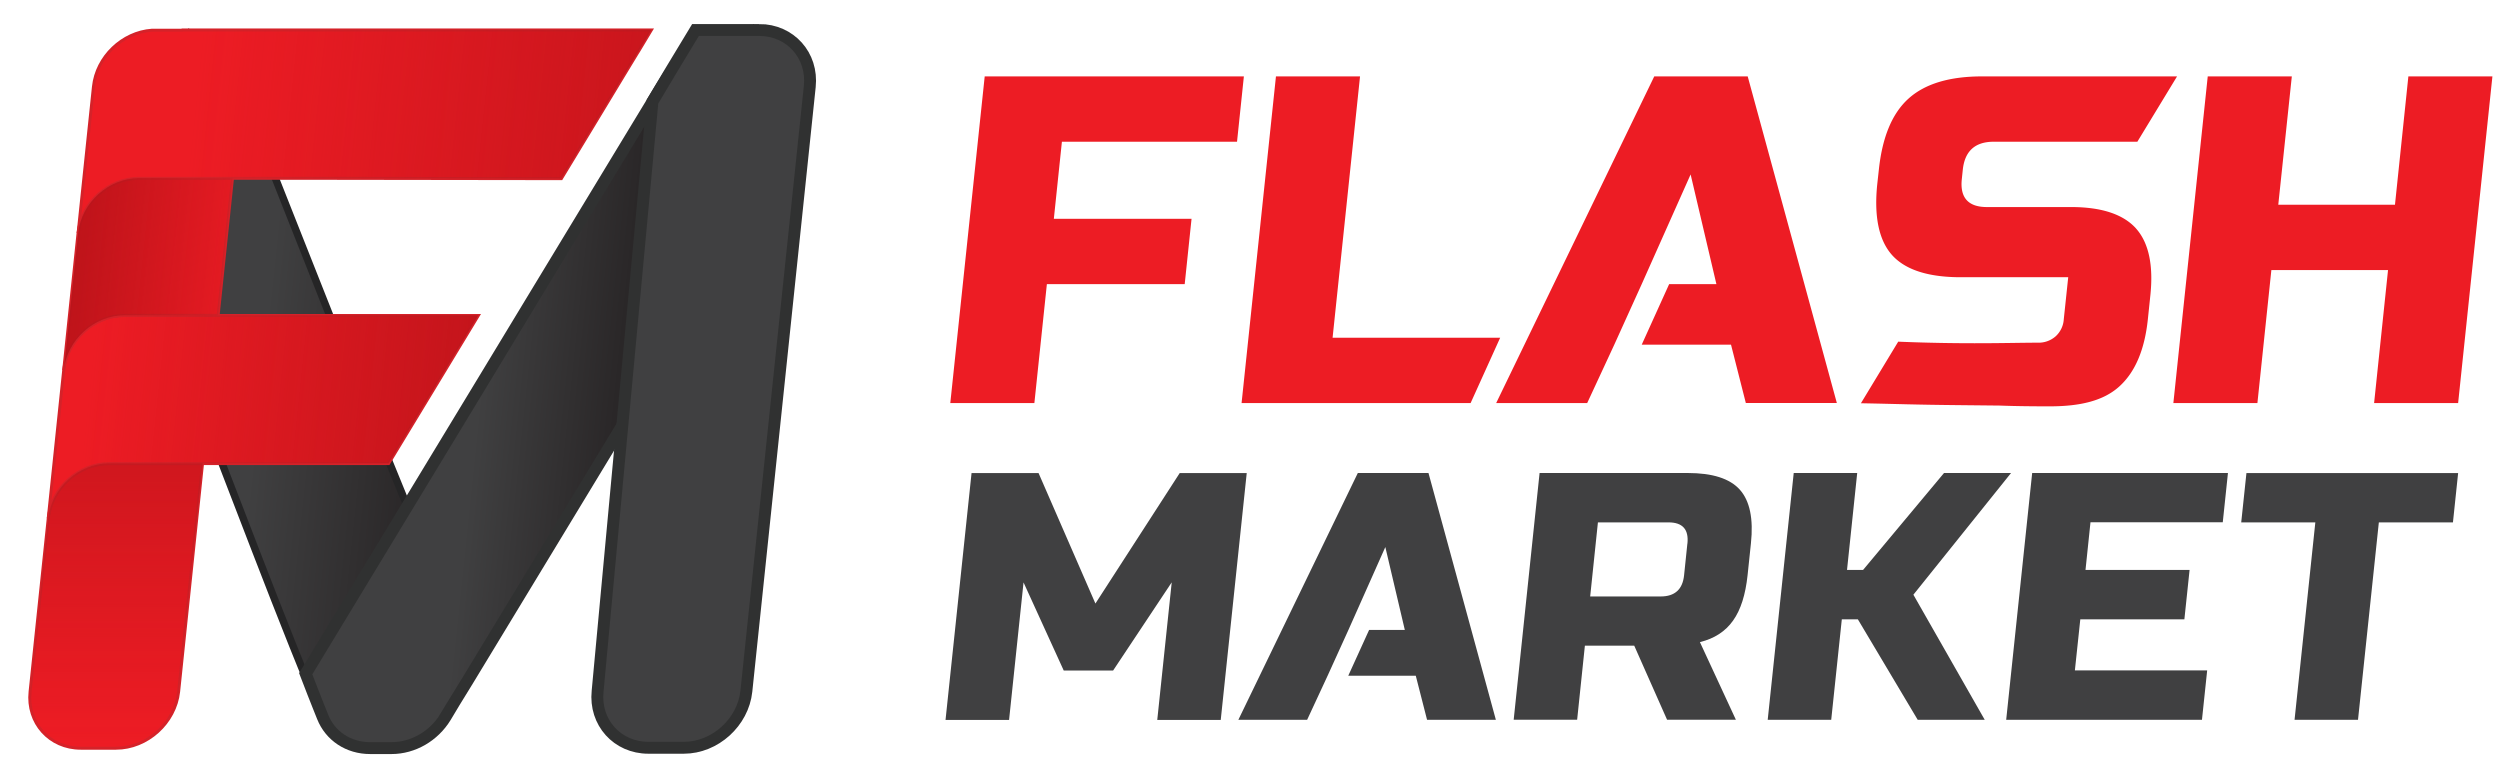 <svg width="84" height="26" fill="none" xmlns="http://www.w3.org/2000/svg">
    <defs>
        <linearGradient id="a" x1="16.141" y1="12.109" x2="8.867" y2="11.346" gradientUnits="userSpaceOnUse">
            <stop stop-color="#231F20"/>
            <stop offset="1" stop-color="#404041"/>
        </linearGradient>
        <linearGradient id="b" x1="22.14" y1="14.031" x2="16.074" y2="13.395" gradientUnits="userSpaceOnUse">
            <stop stop-color="#231F20"/>
            <stop offset="1" stop-color="#404041"/>
        </linearGradient>
        <linearGradient id="c" x1="5.399" y1="5.191" x2="5.399" y2="25.022" gradientUnits="userSpaceOnUse">
            <stop stop-color="#B11117"/>
            <stop offset="1" stop-color="#B11117" stop-opacity="0"/>
        </linearGradient>
        <linearGradient id="d" x1="21.817" y1="14.002" x2="3.094" y2="12.038" gradientUnits="userSpaceOnUse">
            <stop stop-color="#B11117"/>
            <stop offset="1" stop-color="#B11117" stop-opacity="0"/>
        </linearGradient>
        <linearGradient id="e" x1=".642" y1="9.209" x2="8.743" y2="10.058" gradientUnits="userSpaceOnUse">
            <stop stop-color="#B11117"/>
            <stop offset="1" stop-color="#B11117" stop-opacity="0"/>
        </linearGradient>
        <linearGradient id="f" x1="32.457" y1="4.413" x2="6.726" y2="1.715" gradientUnits="userSpaceOnUse">
            <stop stop-color="#B11117"/>
            <stop offset="1" stop-color="#B11117" stop-opacity="0"/>
        </linearGradient>
    </defs>
    <path d="M34.756 13.542H31.93l1.156-10.975h8.708l-.23 2.195H35.68l-.271 2.589h4.627l-.23 2.195h-4.631l-.42 3.996zM44.775 11.347l.922-8.78h-2.825l-1.155 10.975h7.696l.993-2.195h-5.63zM58.723 2.567h-3.14l-5.311 10.975h3.058l.91-1.961.922-2.035 1.643-3.685.866 3.685h-1.587l-.922 2.035h3l.498 1.96h3.058L58.723 2.568zM71.771 7.677c-.431-.479-1.16-.72-2.185-.72H66.76c-.628 0-.91-.316-.843-.94l.033-.315c.067-.628.413-.94 1.04-.94h4.825l1.334-2.195h-6.552c-1.1 0-1.921.25-2.472.747-.55.497-.88 1.292-.996 2.391l-.052.472c-.115 1.096.052 1.894.495 2.392.446.497 1.215.746 2.311.746h3.609l-.149 1.412a.845.845 0 0 1-.271.571.862.862 0 0 1-.598.216c-.885 0-2.423.06-4.694-.034l-1.253 2.069c1.33.026 1.755.048 3.219.063l1.438.015c.595.022 1.16.026 1.691.026 1.022 0 1.802-.186 2.334-.668.531-.48.851-1.23.959-2.258l.082-.784c.111-1.033-.053-1.786-.48-2.266zM82.593 13.542H79.77l.468-4.468h-3.92l-.469 4.468h-2.824l1.155-10.975h2.825L76.55 6.88h3.921l.45-4.312h2.824l-1.152 10.975z" fill="#ED1C24"/>
    <path d="m39.371 19.565-1.97 2.964h-1.66l-1.35-2.96-.486 4.62H31.77l.874-8.293h2.252l1.91 4.383 2.832-4.383h2.252l-.873 8.293h-2.133l.486-4.624zM51.728 15.893h4.98c.83 0 1.413.185 1.75.56.335.375.462.977.373 1.805l-.112 1.066c-.07.657-.23 1.166-.487 1.526-.256.364-.628.606-1.115.725l1.208 2.607h-2.312l-1.103-2.488h-1.658l-.26 2.488H50.86l.87-8.29zm4.97 2.369c.048-.476-.164-.71-.636-.71H53.69l-.26 2.489h2.37c.473 0 .736-.238.785-.71l.111-1.07zM61.529 24.185h-2.134l.874-8.292h2.133l-.342 3.256h.54l2.72-3.257h2.252l-3.282 4.09 2.397 4.203h-2.252l-2.01-3.375h-.54l-.356 3.375zM73.986 24.185h-6.578l.873-8.292h6.578l-.174 1.656H70.24l-.167 1.6h3.497l-.175 1.66h-3.497l-.182 1.716h4.445l-.175 1.66zM79.23 24.185h-2.133l.698-6.633h-2.49l.175-1.656h7.113l-.174 1.656h-2.49l-.7 6.633zM47.997 15.893h-2.374l-4.014 8.292h2.311l.688-1.481.699-1.538 1.24-2.785.655 2.785h-1.2l-.7 1.538h2.268l.379 1.481h2.312l-2.264-8.292z" fill="#404041"/>
    <path d="m14.501 19.012-4.088 4.085c-1.438-3.454-3.545-9.203-4.965-12.63l.978-9.348c.639.19 1.148.642 1.397 1.274l.16.4L9.25 5.985l.401 1.014 1.271 3.209.153.386c.115.316 3.426 8.42 3.426 8.42z" fill="url(#a)" stroke="#252526" stroke-width=".25" stroke-miterlimit="10"/>
    <path d="m22.224 2.924-1.167 11.13-1.605 2.648-3.743 6.172-.45.732-.193.316h.004l-.1.167c-.394.646-1.09 1.047-1.814 1.047h-.721c-.725 0-1.338-.405-1.594-1.05l-.134-.335-.194-.49-.241-.624 3.374-5.564 2.587-4.267 1.572-2.596 1.936-3.194 1.364-2.25.955-1.575.108-.178.056-.09z" fill="url(#b)" stroke="#303131" stroke-width=".4" stroke-miterlimit="10"/>
    <path d="M25.506 1.007c1.048 0 1.813.855 1.702 1.902l-2.13 20.315c-.111 1.047-1.052 1.901-2.103 1.901h-1.19c-1.047 0-1.813-.854-1.705-1.901l1.843-19.81.636-1.066.81-1.34h2.137z" fill="#404041" stroke="#303131" stroke-width=".4" stroke-miterlimit="10"/>
    <path d="m6.805 15.577-.803 7.661c-.112 1.048-1.056 1.902-2.104 1.902H2.713c-1.048 0-1.814-.854-1.702-1.902l.61-5.82c.107-1.017 1.021-1.841 2.04-1.841h3.144z" fill="#ED1C24" stroke="#D52229" stroke-width=".1" stroke-miterlimit="10"/>
    <path d="m16.073 10.6-2.787 4.598-.23.379H3.66c-1.019 0-1.933.824-2.04 1.842l.52-4.977c.107-1.017 1.022-1.842 2.04-1.842h11.892z" fill="#ED1C24" stroke="#D52229" stroke-width=".1" stroke-miterlimit="10"/>
    <path d="m7.812 5.988-.483 4.609H4.18c-1.018 0-1.933.824-2.04 1.842l.483-4.61c.108-1.017 1.022-1.841 2.04-1.841h3.148z" fill="#ED1C24" stroke="#D52229" stroke-width=".1" stroke-miterlimit="10"/>
    <path d="m21.886 1.007-.402.669-.018.03-.034.055-.007.008-.004.007-.48.791-.95 1.571-1.13 1.865-8.403-.012H4.664c-1.018 0-1.933.825-2.04 1.842l.516-4.92c.104-1.003.97-1.828 1.966-1.898h1.015l.007-.008h15.758z" fill="#ED1C24" stroke="#D52229" stroke-width=".1" stroke-miterlimit="10"/>
    <path d="m6.808 15.57-.802 7.661c-.112 1.047-1.056 1.901-2.104 1.901h-1.19c-1.047 0-1.813-.854-1.701-1.901l.61-5.82c.107-1.017 1.021-1.842 2.04-1.842h3.147z" fill="url(#c)"/>
    <path d="m16.073 10.593-2.787 4.598-.23.378H3.66c-1.019 0-1.933.825-2.04 1.842l.52-4.976c.107-1.018 1.022-1.842 2.04-1.842h11.892z" fill="url(#d)"/>
    <path d="m7.812 5.984-.483 4.609H4.185c-1.019 0-1.933.824-2.04 1.842l.482-4.609c.108-1.018 1.022-1.842 2.04-1.842h3.145z" fill="url(#e)"/>
    <path d="m21.89 1-.402.668-.018.03-.034.056-.007.007-.008.011-.48.792-.95 1.57L18.86 6l-8.403-.015h-5.79c-1.019 0-1.933.824-2.04 1.842l.516-4.92c.104-1.004.97-1.828 1.962-1.899h1.015L6.128 1H21.89z" fill="url(#f)"/>
</svg>
